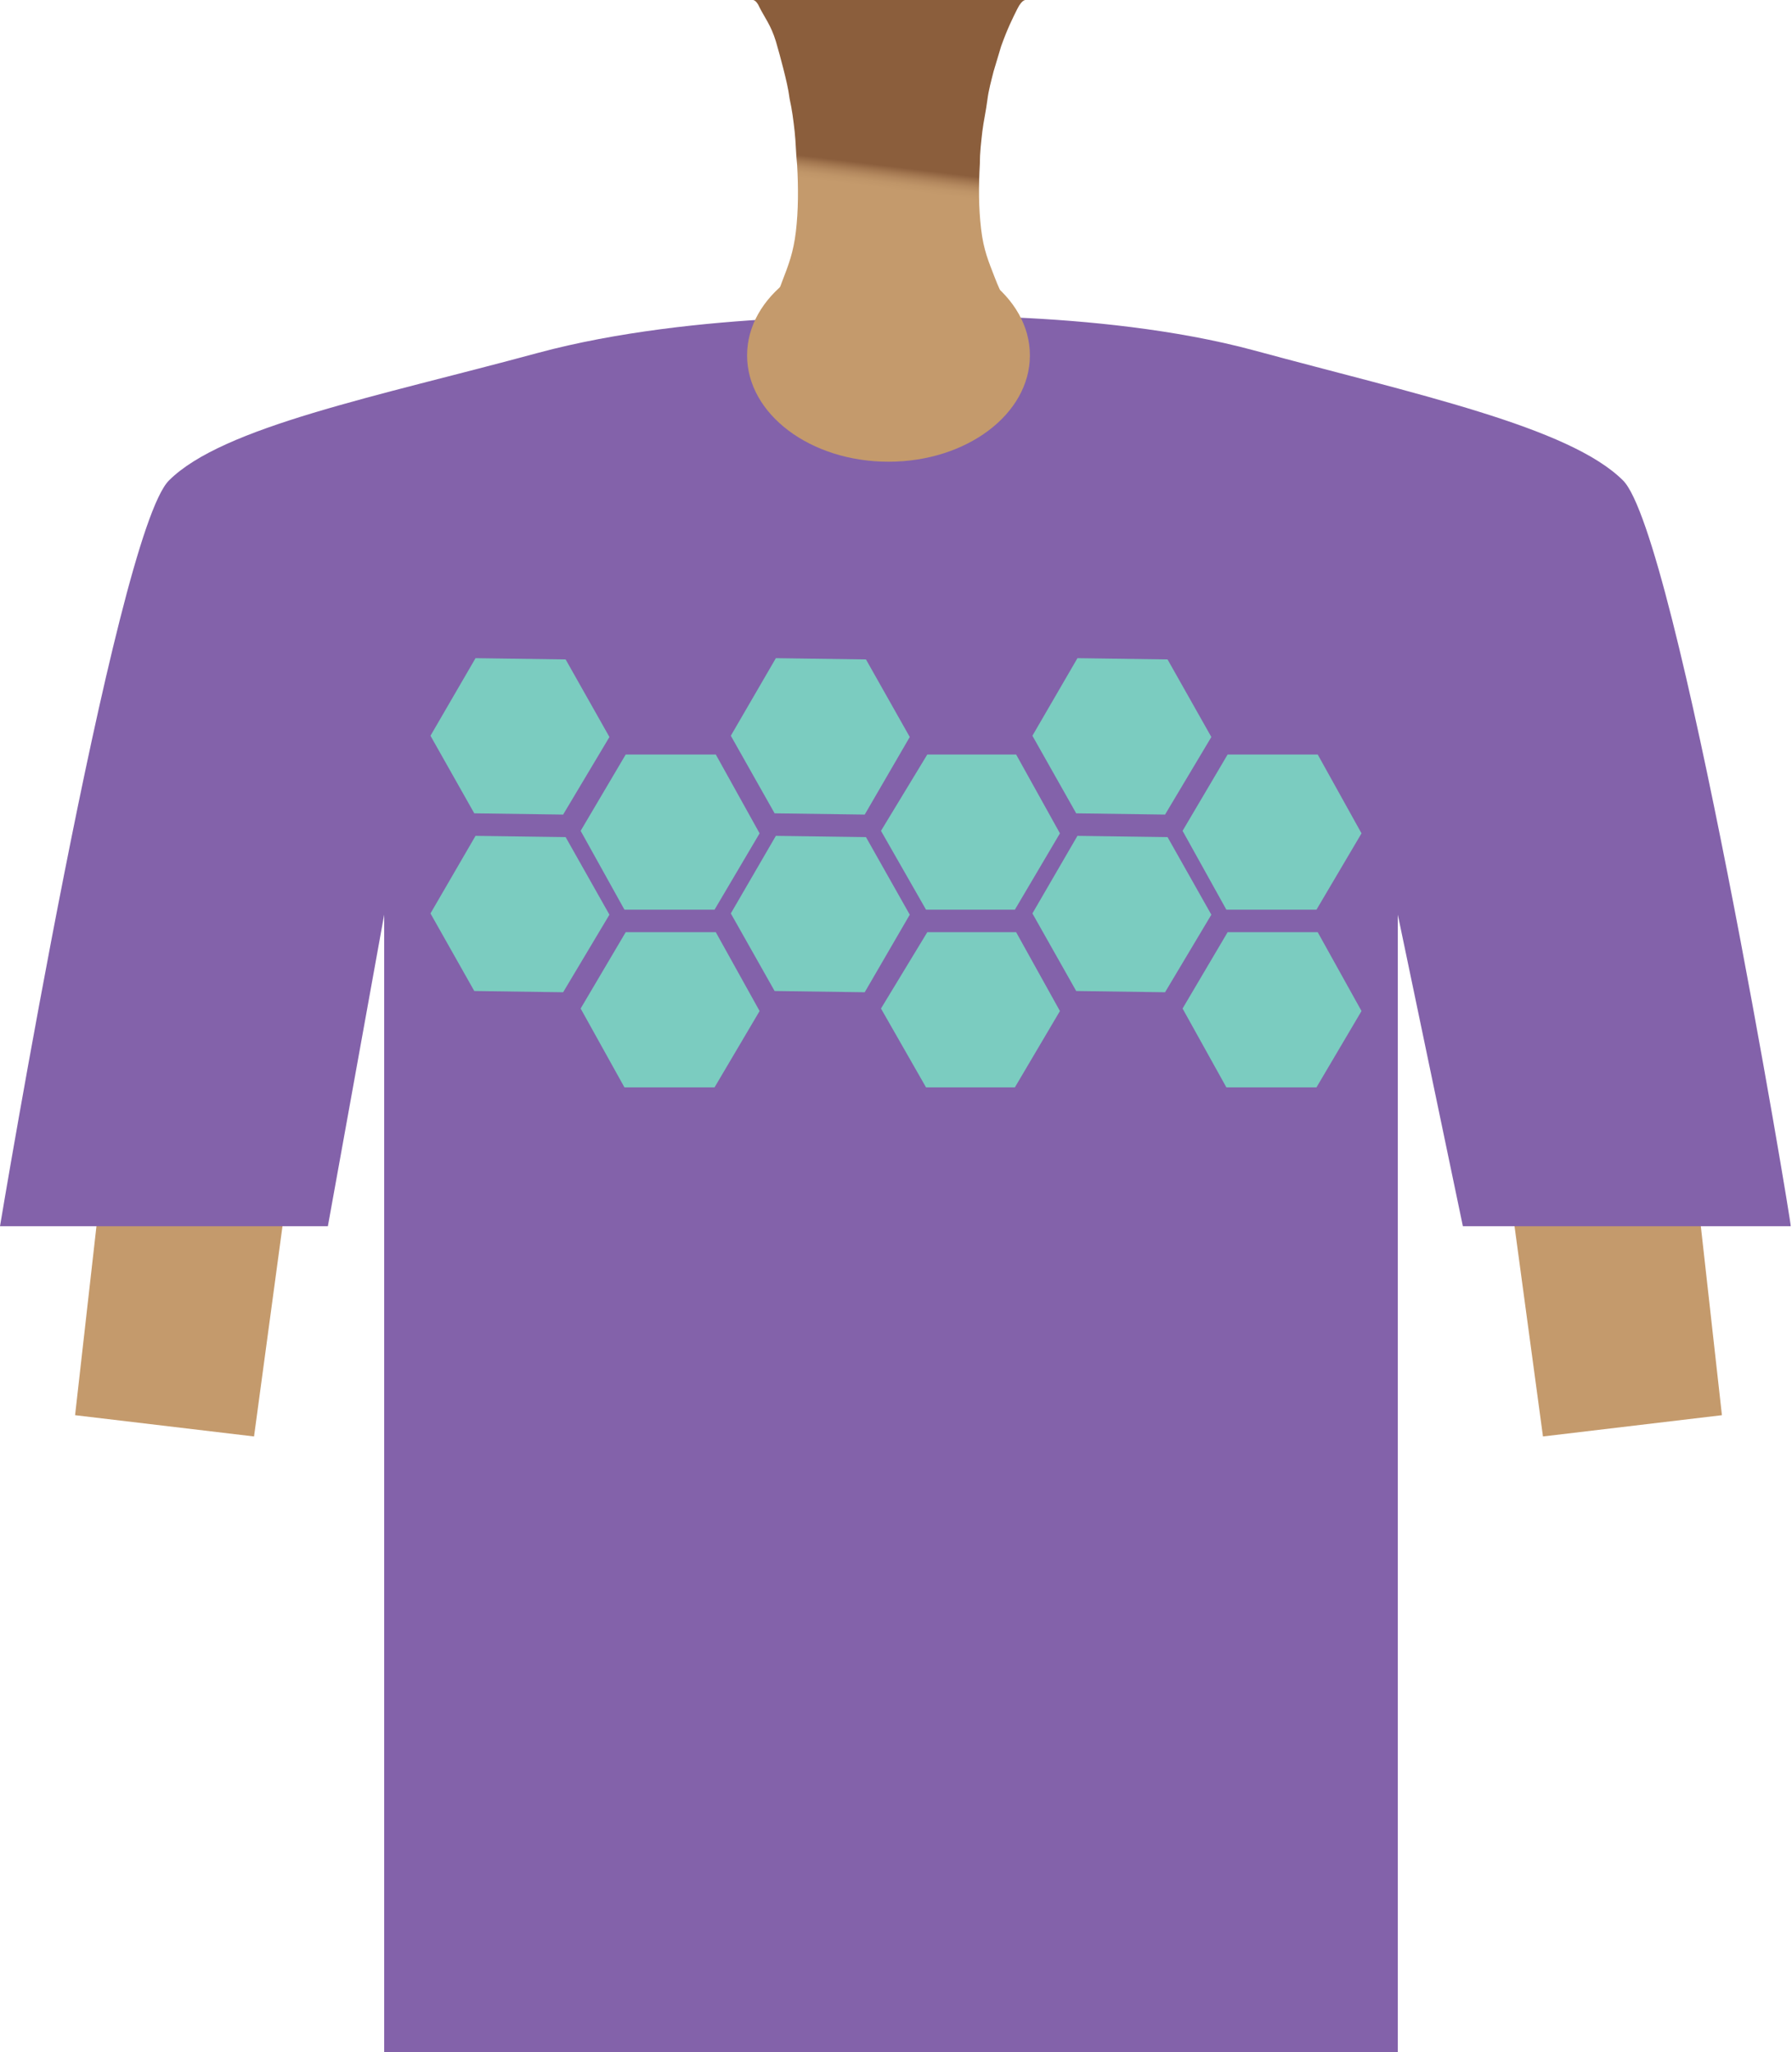 <!-- Generator: Adobe Illustrator 19.2.0, SVG Export Plug-In  -->
<svg version="1.1"
	 xmlns="http://www.w3.org/2000/svg" xmlns:xlink="http://www.w3.org/1999/xlink" xmlns:a="http://ns.adobe.com/AdobeSVGViewerExtensions/3.0/"
	 x="0px" y="0px" width="143.2px" height="164px" viewBox="0 0 143.2 164" style="enable-background:new 0 0 143.2 164;"
	 xml:space="preserve">
<style type="text/css">
	.st0{fill:#C49A6C;}
	.st1{fill:#8B5E3C;}
	.st2{fill:#8362AA;}
	.st3{fill:#7BCCC0;}
	.st4{fill:url(#SVGID_1_);}
	.st5{fill:url(#SVGID_2_);}
</style>
<defs>
</defs>
<path class="st0" d="M22.7,36.1c4.4,0.5,7.4,5.2,6.8,10.7l-9.2,68L6,113.1L13.7,45C14.3,39.5,18.4,35.6,22.7,36.1z"/>
<path class="st0" d="M120.9,36.1c-4.4,0.5-7.4,5.2-6.8,10.7l9.2,68l14.3-1.7L130,45C129.4,39.5,125.3,35.6,120.9,36.1z"/>
<polygon class="st0" points="105.2,62.5 37,62.5 33.7,34.7 108.4,34.7 "/>
<path class="st1" d="M124.9,45c-13.2-13-32.2-20-53.3-20s-40.1,7-53.3,20H124.9z"/>
<path class="st2" d="M129.7,38.4c-4.3-4.3-16.6-6.9-29.5-10.4c-12.6-3.4-28.6-2.7-28.6-2.7S55.6,24.8,43,28.2
	c-12.9,3.5-25.2,5.9-29.5,10.2C9.2,42.7,0,98,0,98h26.2l4.5-24.9V164h81V73.1l5.2,24.9h26.2C143.2,98,134,42.7,129.7,38.4z"/>
<g>
	<polygon class="st3" points="57.1,72.7 49.9,72.7 46.4,66.4 50,60.3 57.2,60.3 60.7,66.6 	"/>
	<polygon class="st3" points="57.1,86.9 49.9,86.9 46.4,80.6 50,74.5 57.2,74.5 60.7,80.8 	"/>
	<polygon class="st3" points="81.1,72.7 74,72.7 70.4,66.4 74.1,60.3 81.2,60.3 84.7,66.6 	"/>
	<polygon class="st3" points="81.1,86.9 74,86.9 70.4,80.6 74.1,74.5 81.2,74.5 84.7,80.8 	"/>
	<polygon class="st3" points="105.2,72.7 98,72.7 94.5,66.4 98.1,60.3 105.3,60.3 108.8,66.6 	"/>
	<polygon class="st3" points="105.2,86.9 98,86.9 94.5,80.6 98.1,74.5 105.3,74.5 108.8,80.8 	"/>
	<polygon class="st3" points="45,65.1 37.9,65 34.4,58.8 38,52.6 45.2,52.7 48.7,58.9 	"/>
	<polygon class="st3" points="45,79.3 37.9,79.2 34.4,73 38,66.8 45.2,66.9 48.7,73.1 	"/>
	<polygon class="st3" points="69.1,65.1 61.9,65 58.4,58.8 62,52.6 69.2,52.7 72.7,58.9 	"/>
	<polygon class="st3" points="69.1,79.3 61.9,79.2 58.4,73 62,66.8 69.2,66.9 72.7,73.1 	"/>
	<polygon class="st3" points="93.1,65.1 86,65 82.5,58.8 86.1,52.6 93.3,52.7 96.8,58.9 	"/>
	<polygon class="st3" points="93.1,79.3 86,79.2 82.5,73 86.1,66.8 93.3,66.9 96.8,73.1 	"/>
</g>
<linearGradient id="SVGID_1_" gradientUnits="userSpaceOnUse" x1="69.204" y1="29.115" x2="72.916" y2="-1.114">
	<stop  offset="0.465" style="stop-color:#C49A6C"/>
	<stop  offset="0.481" style="stop-color:#BF9568"/>
	<stop  offset="0.495" style="stop-color:#B4895F"/>
	<stop  offset="0.508" style="stop-color:#A47851"/>
	<stop  offset="0.522" style="stop-color:#8E613F"/>
	<stop  offset="0.524" style="stop-color:#8B5E3C"/>
</linearGradient>
<path class="st4" d="M82,0c0,0-0.3-0.1-0.7,0.7c-0.4,0.8-0.8,1.6-1.3,3c-0.2,0.7-0.4,1.3-0.6,2c-0.2,0.8-0.4,1.5-0.5,2.3
	c-0.1,0.8-0.3,1.7-0.4,2.5c-0.1,0.9-0.2,1.7-0.2,2.6c-0.1,1.8-0.1,3.5,0.1,5.2c0.2,1.7,0.6,2.6,1.1,3.9c0.5,1.3,1.1,2.4,1.6,3.2
	c0.2,0.4,0.5,1.3,0.6,1.5C81.9,27.3,82,28,82,28H60.1c0,0,0.1-0.7,0.2-0.9c0.2-0.2,0.4-0.8,0.6-1.2c0.5-0.8,1.1-2,1.6-3.4
	c0.5-1.3,0.9-2.3,1.1-4c0.2-1.7,0.2-3.5,0.1-5.3c-0.1-0.9-0.1-1.8-0.2-2.7c-0.1-0.9-0.2-1.7-0.4-2.6c-0.1-0.8-0.3-1.6-0.5-2.4
	c-0.2-0.8-0.4-1.5-0.6-2.2c-0.4-1.3-0.9-1.9-1.3-2.7C60.4-0.1,60.1,0,60.1,0H82z"/>
<ellipse class="st0" cx="71" cy="28.4" rx="11.3" ry="8.5"/>
</svg>
